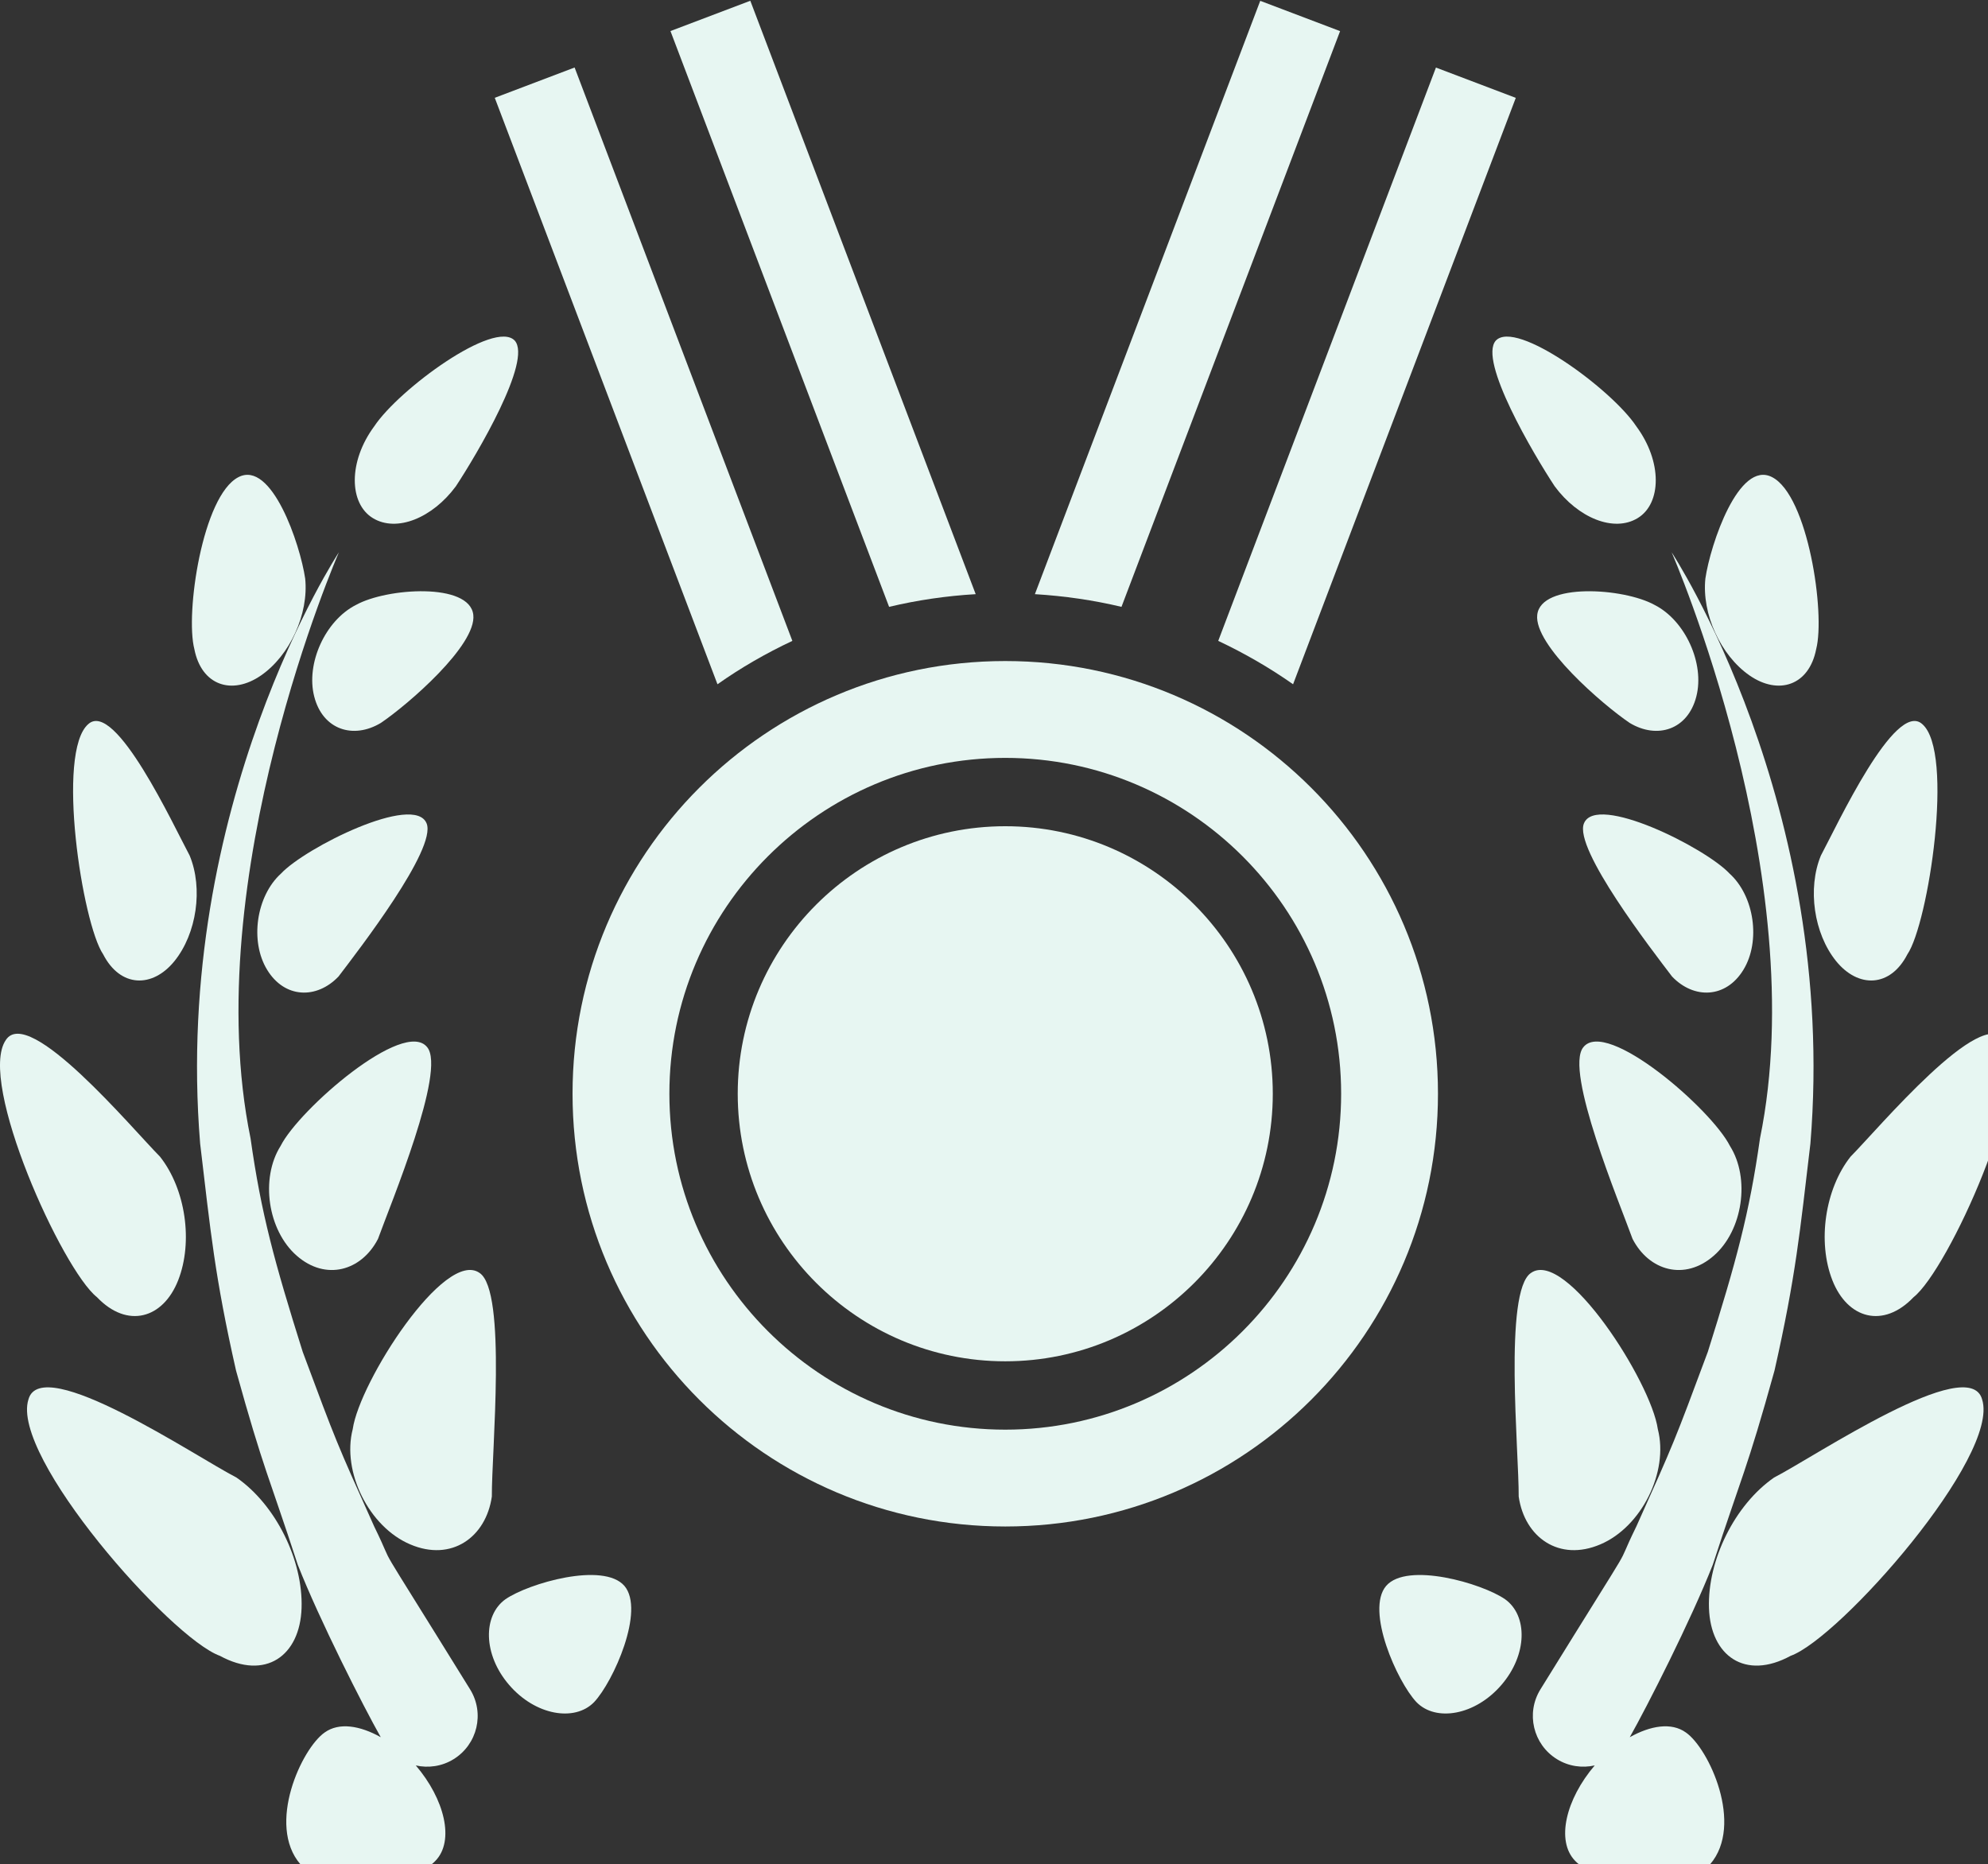 <?xml version="1.0" encoding="UTF-8" standalone="no"?>
<!-- Created with Inkscape (http://www.inkscape.org/) -->

<svg
   width="10.155mm"
   height="9.523mm"
   viewBox="0 0 10.155 9.523"
   version="1.1"
   id="svg7288"
   inkscape:version="1.1 (c68e22c387, 2021-05-23)"
   sodipodi:docname="normal_ack.svg"
   xmlns:inkscape="http://www.inkscape.org/namespaces/inkscape"
   xmlns:sodipodi="http://sodipodi.sourceforge.net/DTD/sodipodi-0.dtd"
   xmlns="http://www.w3.org/2000/svg"
   xmlns:svg="http://www.w3.org/2000/svg">
  <rect x="0" y="0" width="10.155" height="9.523" fill="#333333" stroke="none"/>
  <sodipodi:namedview
     id="namedview7290"
     pagecolor="#ffffff"
     bordercolor="#666666"
     borderopacity="1.0"
     inkscape:pageshadow="2"
     inkscape:pageopacity="0.0"
     inkscape:pagecheckerboard="0"
     inkscape:document-units="mm"
     showgrid="false"
     inkscape:zoom="0.42404602"
     inkscape:cx="25.940581"
     inkscape:cy="119.09085"
     inkscape:window-width="1366"
     inkscape:window-height="745"
     inkscape:window-x="-8"
     inkscape:window-y="-8"
     inkscape:window-maximized="1"
     inkscape:current-layer="layer1" />
  <defs
     id="defs7285" />
  <g
     inkscape:label="Capa 1"
     inkscape:groupmode="layer"
     id="layer1"
     transform="translate(-97.874,-117.533)">
    <g
       id="g9119"
       transform="matrix(0.021,0,0,0.021,97.874,117.217)"
       style="fill:#e7f6f2;fill-opacity:1">
      <g
         id="XMLID_209_"
         style="fill:#e7f6f2;fill-opacity:1">
        <path
           id="XMLID_210_"
           d="M 90.987,386.269 C 81.805,365.829 81.805,365.829 73.632,343.864 66.764,322.029 63.535,310.291 60.947,291.947 47.925,228.422 82.44,149.377 82.44,149.377 c 0,0 -40.504,61.382 -33.758,143.82 2.548,21.43 3.531,32.227 8.733,55.229 6.728,24.271 8.034,25.795 15.025,47.257 5.3,13.476 15.926,34.386 20.178,41.919 -5.049,-2.825 -10.13,-3.669 -13.637,-1.152 -5.583,3.862 -14.205,22.435 -5.91,32.063 8.305,9.659 28.184,4.14 32.834,-0.827 4.74,-4.872 2.232,-15.034 -4.765,-23.217 3.043,0.683 6.349,0.244 9.204,-1.525 5.797,-3.588 7.591,-11.186 4.004,-16.981 -26.112,-42.195 -16.965,-26.61 -23.361,-39.694 z"
           style="fill:#e7f6f2;fill-opacity:1" />
        <path
           id="XMLID_211_"
           d="m 110.883,133.337 c 5.146,-7.809 18.613,-30.587 14.327,-35.44 -4.936,-5.228 -28.191,11.836 -34.166,20.829 -6.38,8.621 -6.152,18.799 -0.358,22.338 5.821,3.556 14.522,-0.048 20.197,-7.727 z"
           style="fill:#e7f6f2;fill-opacity:1" />
        <path
           id="XMLID_212_"
           d="m 92.643,190.888 c 6.608,-4.465 23.346,-18.931 22.484,-26.3 -0.909,-7.89 -21.031,-6.559 -28.531,-2.403 -7.476,3.783 -12.232,14.254 -10.162,22.291 2.061,8.066 9.497,10.455 16.209,6.412 z"
           style="fill:#e7f6f2;fill-opacity:1" />
        <path
           id="XMLID_213_"
           d="m 122.952,404.044 c -5.527,3.946 -5.479,13.458 0.894,20.847 6.348,7.385 15.933,9.058 20.675,4.171 4.675,-4.968 12.435,-22.321 7.363,-28.266 -5.107,-5.908 -23.322,-0.63 -28.932,3.248 z"
           style="fill:#e7f6f2;fill-opacity:1" />
        <path
           id="XMLID_214_"
           d="m 64.98,250.939 c 4.245,6.98 12.054,7.191 17.355,1.64 4.838,-6.364 23.954,-31.056 21.437,-37.241 -2.963,-7.402 -29.563,5.91 -35.415,12.191 -6.046,5.471 -7.622,16.476 -3.377,23.41 z"
           style="fill:#e7f6f2;fill-opacity:1" />
        <path
           id="XMLID_215_"
           d="m 91.945,316.395 c 3.142,-8.685 16.616,-40.927 11.98,-46.608 -5.592,-7.144 -31.203,15.1 -35.667,23.994 -4.992,7.906 -3.125,20.554 3.928,26.706 7.055,6.184 15.758,3.686 19.759,-4.092 z"
           style="fill:#e7f6f2;fill-opacity:1" />
        <path
           id="XMLID_216_"
           d="m 99.778,390.698 c 10.024,4.287 18.435,-1.703 19.862,-11.639 -0.073,-10.764 3.695,-49.969 -2.987,-54.385 -8.451,-5.959 -29.23,26.512 -30.852,37.989 -2.695,10.406 3.977,23.799 13.977,28.035 z"
           style="fill:#e7f6f2;fill-opacity:1" />
        <path
           id="XMLID_217_"
           d="m 63.487,179.345 c 7.045,-4.886 11.64,-14.968 10.747,-23.571 -1.227,-8.347 -8.143,-28.899 -16.244,-24.662 -8.735,4.499 -12.963,33.136 -10.714,41.821 1.738,8.896 9.189,11.265 16.211,6.412 z"
           style="fill:#e7f6f2;fill-opacity:1" />
        <path
           id="XMLID_218_"
           d="m 42.447,248.812 c 5.397,-6.689 6.988,-17.662 3.691,-25.649 -3.919,-7.308 -18.067,-37.876 -24.65,-31.999 -7.906,6.77 -1.479,48.559 3.604,56.009 4.147,8.084 11.965,8.295 17.355,1.639 z"
           style="fill:#e7f6f2;fill-opacity:1" />
        <path
           id="XMLID_219_"
           d="m 43.34,326.461 c 3.678,-9.368 1.802,-22.192 -4.417,-30.066 -6.792,-6.85 -32.004,-37.03 -37.525,-28.345 -6.94,10.211 13.783,55.879 22.185,62.518 7.386,7.744 16.088,5.244 19.757,-4.107 z"
           style="fill:#e7f6f2;fill-opacity:1" />
        <path
           id="XMLID_220_"
           d="m 73.357,406.189 c 0.374,-11.705 -6.308,-25.133 -15.828,-31.74 -9.886,-5.08 -47.493,-30.454 -50.609,-19.009 -4.44,13.832 34.603,58.086 46.575,62.372 11.062,6.023 19.473,0.031 19.862,-11.623 z"
           style="fill:#e7f6f2;fill-opacity:1" />
        <path
           id="XMLID_221_"
           d="m 410.074,436.449 c -3.506,-2.517 -8.588,-1.673 -13.638,1.152 4.254,-7.533 14.879,-28.443 20.181,-41.919 6.988,-21.462 8.295,-22.986 15.024,-47.257 5.203,-23.003 6.185,-33.8 8.734,-55.229 6.744,-82.438 -33.76,-143.82 -33.76,-143.82 0,0 34.515,79.045 21.495,142.57 -2.59,18.344 -5.82,30.082 -12.688,51.917 -8.174,21.965 -8.174,21.965 -17.355,42.405 -6.395,13.084 2.753,-2.501 -23.361,39.692 -3.587,5.796 -1.793,13.394 4.002,16.981 2.858,1.77 6.161,2.208 9.205,1.525 -6.997,8.183 -9.506,18.345 -4.765,23.217 4.652,4.967 24.531,10.486 32.834,0.827 8.297,-9.626 -0.323,-28.198 -5.908,-32.061 z"
           style="fill:#e7f6f2;fill-opacity:1" />
        <path
           id="XMLID_222_"
           d="m 363.848,97.897 c -4.288,4.854 9.18,27.632 14.326,35.44 5.674,7.679 14.374,11.283 20.195,7.727 5.795,-3.539 6.022,-13.717 -0.358,-22.338 -5.972,-8.993 -29.23,-26.057 -34.163,-20.829 z"
           style="fill:#e7f6f2;fill-opacity:1" />
        <path
           id="XMLID_223_"
           d="m 402.46,162.185 c -7.501,-4.155 -27.623,-5.486 -28.532,2.403 -0.861,7.369 15.878,21.835 22.483,26.3 6.713,4.043 14.15,1.654 16.211,-6.412 2.069,-8.037 -2.686,-18.508 -10.162,-22.291 z"
           style="fill:#e7f6f2;fill-opacity:1" />
        <path
           id="XMLID_224_"
           d="m 337.174,400.796 c -5.074,5.944 2.687,23.298 7.362,28.266 4.739,4.887 14.326,3.214 20.675,-4.171 6.371,-7.389 6.419,-16.9 0.892,-20.847 -5.609,-3.878 -23.824,-9.156 -28.929,-3.248 z"
           style="fill:#e7f6f2;fill-opacity:1" />
        <path
           id="XMLID_225_"
           d="m 420.7,227.528 c -5.854,-6.281 -32.454,-19.594 -35.416,-12.191 -2.518,6.186 16.599,30.877 21.437,37.241 5.301,5.552 13.108,5.341 17.355,-1.64 4.246,-6.933 2.67,-17.938 -3.376,-23.41 z"
           style="fill:#e7f6f2;fill-opacity:1" />
        <path
           id="XMLID_226_"
           d="m 416.868,320.486 c 7.054,-6.152 8.921,-18.8 3.928,-26.706 -4.463,-8.895 -30.073,-31.138 -35.667,-23.994 -4.634,5.682 8.841,37.924 11.981,46.608 4.004,7.779 12.704,10.277 19.758,4.092 z"
           style="fill:#e7f6f2;fill-opacity:1" />
        <path
           id="XMLID_227_"
           d="m 372.402,324.675 c -6.682,4.416 -2.915,43.621 -2.987,54.385 1.429,9.936 9.838,15.926 19.862,11.639 10.001,-4.236 16.674,-17.629 13.979,-28.034 -1.624,-11.478 -22.404,-43.949 -30.854,-37.99 z"
           style="fill:#e7f6f2;fill-opacity:1" />
        <path
           id="XMLID_228_"
           d="m 425.57,179.345 c 7.021,4.854 14.473,2.484 16.209,-6.412 2.25,-8.686 -1.979,-37.322 -10.713,-41.821 -8.102,-4.237 -15.017,16.315 -16.242,24.662 -0.895,8.603 3.7,18.685 10.746,23.571 z"
           style="fill:#e7f6f2;fill-opacity:1" />
        <path
           id="XMLID_229_"
           d="m 446.611,248.812 c 5.389,6.656 13.206,6.445 17.354,-1.64 5.082,-7.45 11.51,-49.239 3.604,-56.009 -6.583,-5.877 -20.732,24.691 -24.653,31.999 -3.294,7.988 -1.704,18.96 3.695,25.65 z"
           style="fill:#e7f6f2;fill-opacity:1" />
        <path
           id="XMLID_230_"
           d="m 450.133,296.395 c -6.217,7.874 -8.093,20.698 -4.415,30.066 3.669,9.351 12.369,11.851 19.756,4.106 8.401,-6.639 29.124,-52.307 22.184,-62.518 -5.519,-8.685 -30.731,21.496 -37.525,28.346 z"
           style="fill:#e7f6f2;fill-opacity:1" />
        <path
           id="XMLID_231_"
           d="m 431.527,374.448 c -9.52,6.607 -16.201,20.035 -15.827,31.74 0.39,11.654 8.799,17.647 19.862,11.623 11.973,-4.286 51.018,-48.54 46.577,-62.372 -3.117,-11.445 -40.724,13.929 -50.612,19.009 z"
           style="fill:#e7f6f2;fill-opacity:1" />
        <path
           id="XMLID_232_"
           d="M 314.534,181.489 368.708,38.852 349.285,31.481 296.328,170.934 c 6.388,3.02 12.484,6.528 18.206,10.555 z"
           style="fill:#e7f6f2;fill-opacity:1" />
        <path
           id="XMLID_233_"
           d="m 325.972,22.618 -19.425,-7.37 -54.815,144.322 c 7.208,0.438 14.238,1.462 21.064,3.086 z"
           style="fill:#e7f6f2;fill-opacity:1" />
        <path
           id="XMLID_234_"
           d="m 237.332,159.57 -54.823,-144.338 -19.424,7.37 53.183,140.055 c 6.827,-1.625 13.856,-2.662 21.064,-3.087 z"
           style="fill:#e7f6f2;fill-opacity:1" />
        <path
           id="XMLID_235_"
           d="m 192.737,170.935 -52.966,-139.469 -19.423,7.371 54.174,142.652 c 5.722,-4.044 11.826,-7.55 18.215,-10.554 z"
           style="fill:#e7f6f2;fill-opacity:1" />
        <path
           id="XMLID_236_"
           d="m 244.525,175.838 c -58.136,0 -105.256,47.129 -105.256,105.248 0,58.134 47.12,105.263 105.256,105.263 58.127,0 105.255,-47.129 105.255,-105.263 0,-58.119 -47.128,-105.248 -105.255,-105.248 z m 0,186.956 c -45.05,0 -81.7,-36.658 -81.7,-81.708 0,-45.052 36.65,-81.692 81.7,-81.692 45.05,0 81.7,36.641 81.7,81.692 0,45.05 -36.651,81.708 -81.7,81.708 z"
           style="fill:#e7f6f2;fill-opacity:1" />
        <path
           id="XMLID_239_"
           d="m 244.525,216.019 c -35.888,0 -65.075,29.188 -65.075,65.067 0,35.895 29.187,65.083 65.075,65.083 35.885,0 65.075,-29.188 65.075,-65.083 0,-35.879 -29.19,-65.067 -65.075,-65.067 z"
           style="fill:#e7f6f2;fill-opacity:1" />
      </g>
      <g
         id="g9040"
         style="fill:#e7f6f2;fill-opacity:1" />
      <g
         id="g9042"
         style="fill:#e7f6f2;fill-opacity:1" />
      <g
         id="g9044"
         style="fill:#e7f6f2;fill-opacity:1" />
      <g
         id="g9046"
         style="fill:#e7f6f2;fill-opacity:1" />
      <g
         id="g9048"
         style="fill:#e7f6f2;fill-opacity:1" />
      <g
         id="g9050"
         style="fill:#e7f6f2;fill-opacity:1" />
      <g
         id="g9052"
         style="fill:#e7f6f2;fill-opacity:1" />
      <g
         id="g9054"
         style="fill:#e7f6f2;fill-opacity:1" />
      <g
         id="g9056"
         style="fill:#e7f6f2;fill-opacity:1" />
      <g
         id="g9058"
         style="fill:#e7f6f2;fill-opacity:1" />
      <g
         id="g9060"
         style="fill:#e7f6f2;fill-opacity:1" />
      <g
         id="g9062"
         style="fill:#e7f6f2;fill-opacity:1" />
      <g
         id="g9064"
         style="fill:#e7f6f2;fill-opacity:1" />
      <g
         id="g9066"
         style="fill:#e7f6f2;fill-opacity:1" />
      <g
         id="g9068"
         style="fill:#e7f6f2;fill-opacity:1" />
    </g>
  </g>
</svg>
